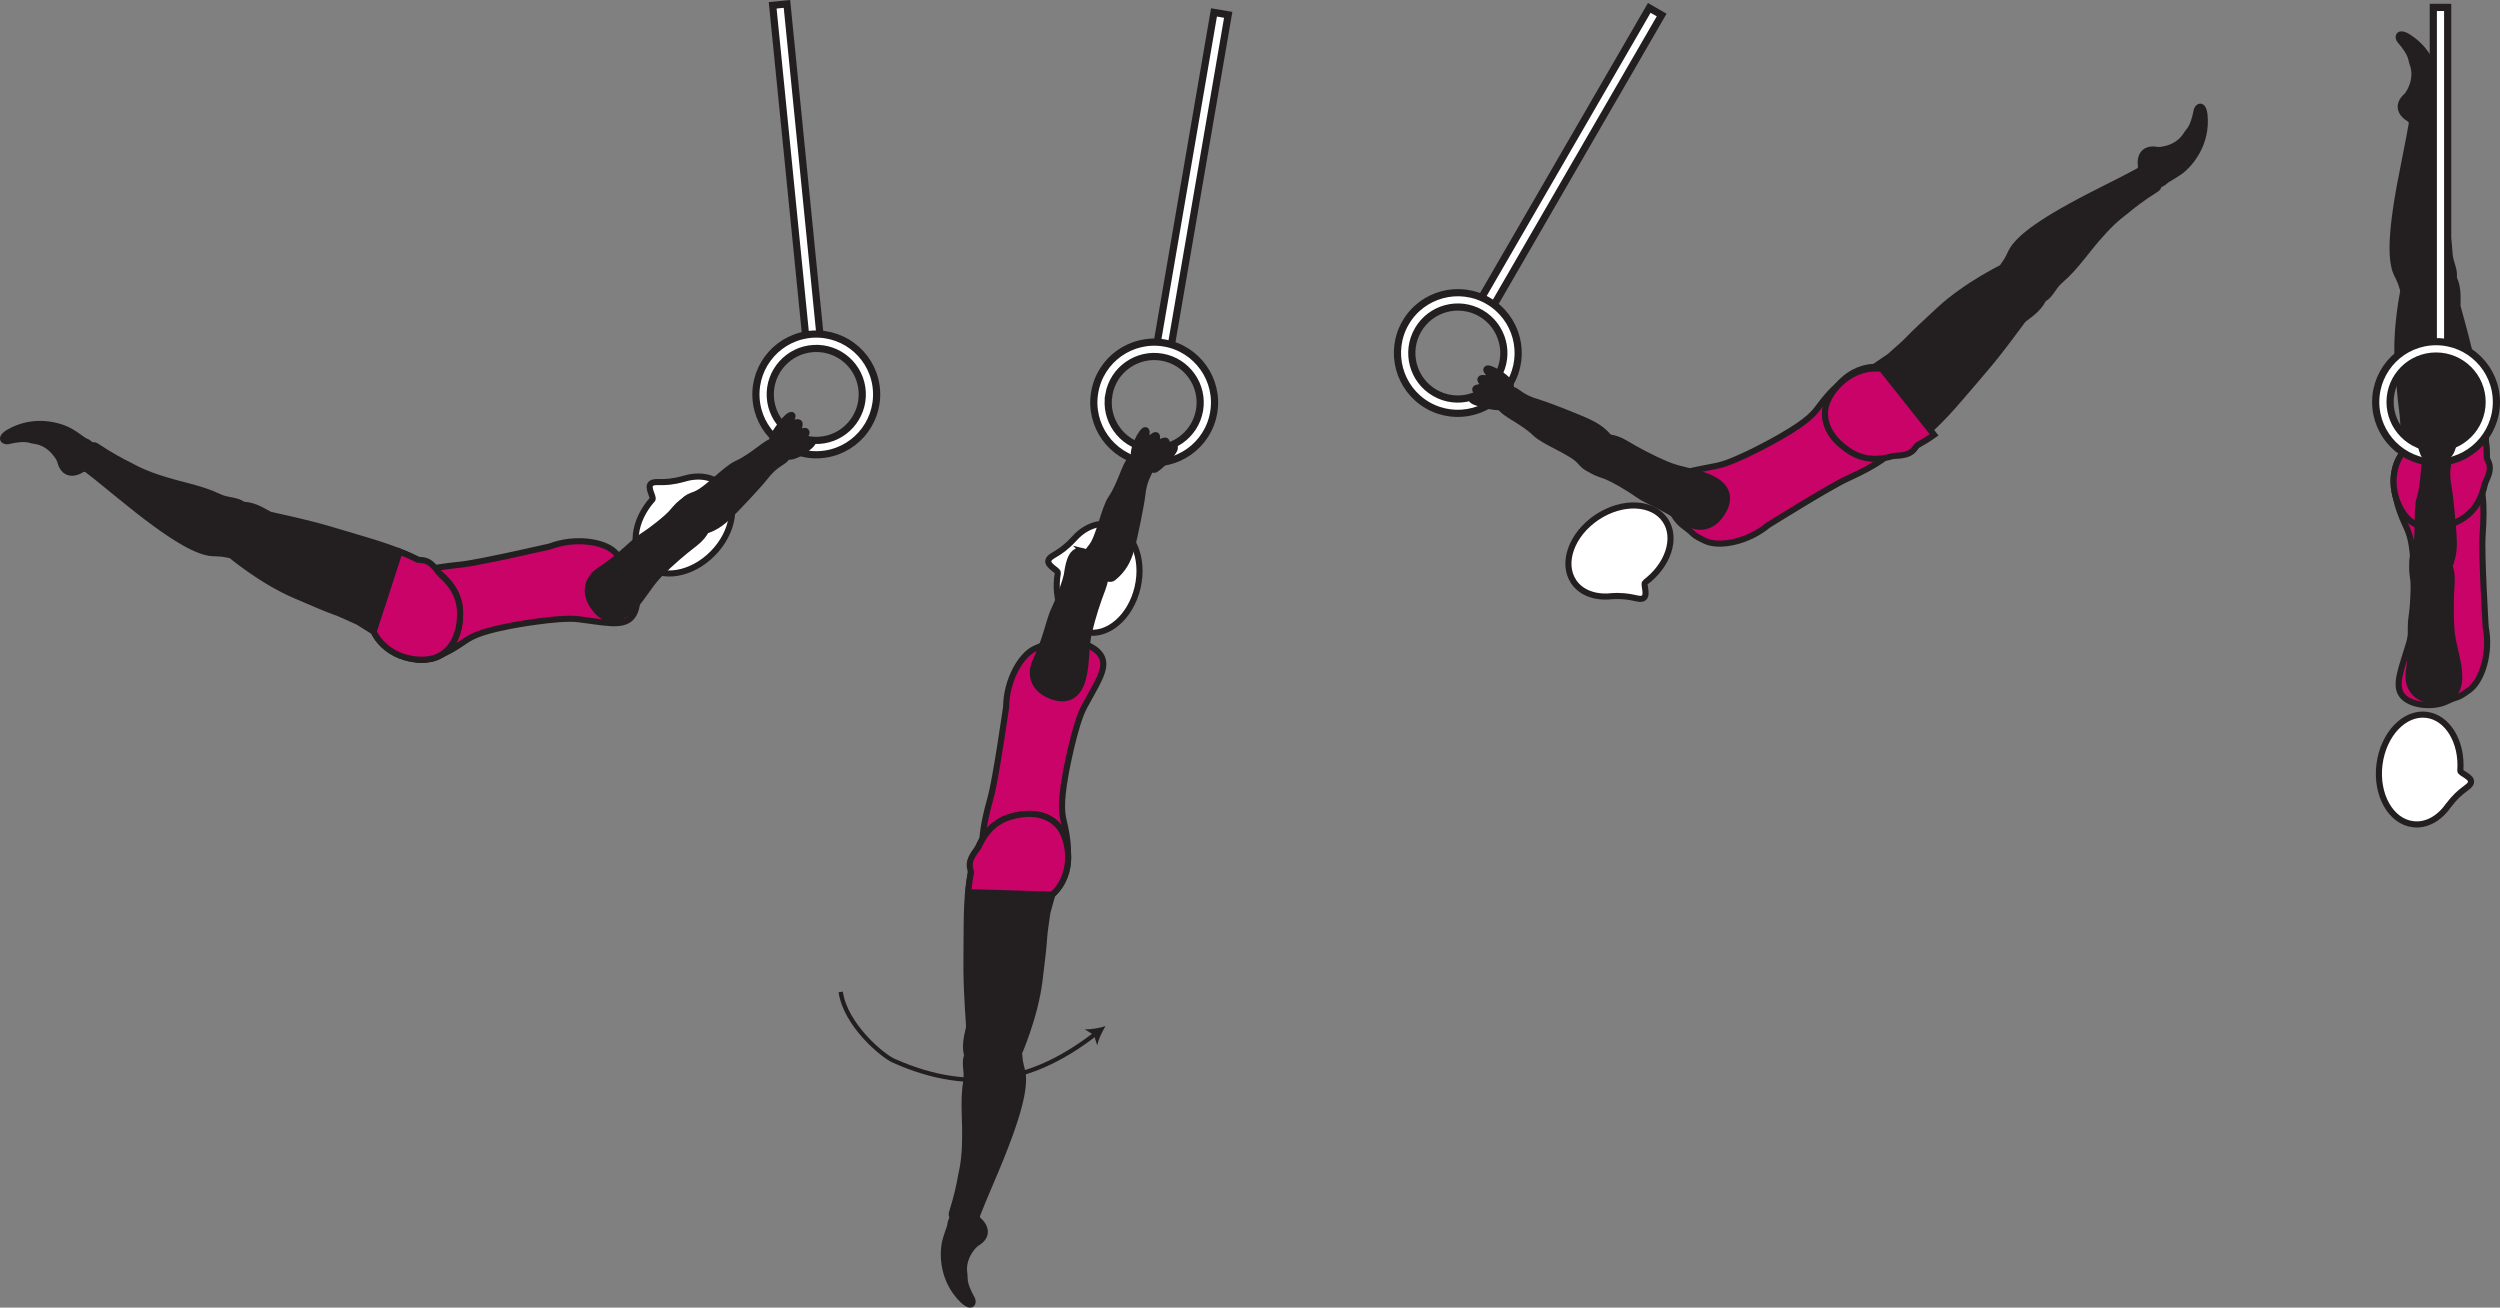 <?xml version="1.0" encoding="UTF-8" standalone="no"?>
<!-- Created with Inkscape (http://www.inkscape.org/) -->

<svg
   version="1.1"
   id="svg1"
   width="231.933"
   height="121.31"
   viewBox="0 0 231.933 121.31"
   sodipodi:docname="cell.svg"
   xmlns:inkscape="http://www.inkscape.org/namespaces/inkscape"
   xmlns:sodipodi="http://sodipodi.sourceforge.net/DTD/sodipodi-0.dtd"
   xmlns="http://www.w3.org/2000/svg"
   xmlns:svg="http://www.w3.org/2000/svg">
  <rect x="0" y="0" width="231.933" height="121.31" fill="#808080" stroke="none"/>
  <sodipodi:namedview
     id="namedview1"
     pagecolor="#ffffff"
     bordercolor="#000000"
     borderopacity="0.25"
     inkscape:showpageshadow="2"
     inkscape:pageopacity="0.0"
     inkscape:pagecheckerboard="0"
     inkscape:deskcolor="#d1d1d1">
    <inkscape:page
       x="0"
       y="0"
       inkscape:label="1"
       id="page1"
       width="231.933"
       height="121.31"
       margin="0"
       bleed="0" />
  </sodipodi:namedview>
  <defs
     id="defs1" />
  <path
     style="fill:#ffffff;fill-opacity:1;fill-rule:nonzero;stroke:#231f20;stroke-width:0.666;stroke-linecap:butt;stroke-linejoin:miter;stroke-miterlimit:4;stroke-dasharray:none;stroke-opacity:1"
     d="m 112.626,1.15 -5.369,31.213 1.312,0.229 5.376,-31.215 z"
     id="path3" />
  <path
     style="fill:#ffffff;fill-opacity:1;fill-rule:nonzero;stroke:none"
     d="m 102.871,36.618 c 0.396,-2.317 2.61,-3.88 4.927,-3.484 2.324,0.401 3.885,2.615 3.485,4.932 -0.401,2.317 -2.614,3.885 -4.933,3.484 -2.317,-0.4 -3.88,-2.615 -3.479,-4.932 m -1.312,-0.224 c -0.526,3.041 1.526,5.943 4.567,6.469 3.043,0.52 5.948,-1.527 6.469,-4.573 0.527,-3.041 -1.526,-5.943 -4.568,-6.469 -3.046,-0.52 -5.948,1.527 -6.468,4.573"
     id="path4" />
  <path
     style="fill:none;stroke:#231f20;stroke-width:0.666;stroke-linecap:butt;stroke-linejoin:miter;stroke-miterlimit:4;stroke-dasharray:none;stroke-opacity:1"
     d="m 102.871,36.618 c 0.396,-2.317 2.61,-3.88 4.927,-3.484 2.324,0.401 3.885,2.615 3.485,4.932 -0.401,2.317 -2.614,3.885 -4.933,3.484 -2.317,-0.4 -3.88,-2.615 -3.479,-4.932 z m -1.312,-0.224 c -0.526,3.041 1.526,5.943 4.567,6.469 3.043,0.52 5.948,-1.527 6.469,-4.573 0.527,-3.041 -1.526,-5.943 -4.568,-6.469 -3.046,-0.52 -5.948,1.527 -6.468,4.573 z"
     id="path5" />
  <path
     style="fill:#ffffff;fill-opacity:1;fill-rule:nonzero;stroke:#231f20;stroke-width:0.666;stroke-linecap:butt;stroke-linejoin:miter;stroke-miterlimit:4;stroke-dasharray:none;stroke-opacity:1"
     d="m 71.683,0.493 3.147,31.521 1.323,-0.136 -3.146,-31.515 z"
     id="path6" />
  <path
     style="fill:#ffffff;fill-opacity:1;fill-rule:nonzero;stroke:none"
     d="m 75.491,32.332 c 2.35,-0.135 4.37,1.667 4.5,4.021 0.131,2.349 -1.672,4.369 -4.021,4.5 -2.349,0.135 -4.369,-1.672 -4.505,-4.021 -0.13,-2.348 1.672,-4.369 4.026,-4.5 m -0.078,-1.333 c -3.083,0.177 -5.448,2.823 -5.276,5.907 0.172,3.083 2.822,5.453 5.906,5.276 3.083,-0.172 5.454,-2.823 5.276,-5.907 -0.172,-3.083 -2.817,-5.448 -5.906,-5.276"
     id="path7" />
  <path
     style="fill:none;stroke:#231f20;stroke-width:0.666;stroke-linecap:butt;stroke-linejoin:miter;stroke-miterlimit:4;stroke-dasharray:none;stroke-opacity:1"
     d="m 75.491,32.332 c 2.35,-0.135 4.37,1.667 4.5,4.021 0.131,2.349 -1.672,4.369 -4.021,4.5 -2.349,0.135 -4.369,-1.672 -4.505,-4.021 -0.13,-2.348 1.672,-4.369 4.026,-4.5 z m -0.078,-1.333 c -3.083,0.177 -5.448,2.823 -5.276,5.907 0.172,3.083 2.822,5.453 5.906,5.276 3.083,-0.172 5.454,-2.823 5.276,-5.907 -0.172,-3.083 -2.817,-5.448 -5.906,-5.276 z"
     id="path8" />
  <path
     style="fill:#ffffff;fill-opacity:1;fill-rule:nonzero;stroke:#231f20;stroke-width:0.666;stroke-linecap:butt;stroke-linejoin:miter;stroke-miterlimit:4;stroke-dasharray:none;stroke-opacity:1"
     d="m 154.158,1.394 -15.86,27.417 -1.156,-0.667 15.865,-27.412 z"
     id="path9" />
  <path
     style="fill:#ffffff;fill-opacity:1;fill-rule:nonzero;stroke:none"
     d="m 133.111,36.446 c -2.043,-1.177 -2.74,-3.796 -1.557,-5.833 1.177,-2.036 3.79,-2.735 5.833,-1.557 2.036,1.183 2.739,3.797 1.557,5.833 -1.182,2.037 -3.797,2.74 -5.833,1.557 m 4.943,-8.541 c -2.678,-1.547 -6.11,-0.631 -7.656,2.041 -1.548,2.672 -0.631,6.104 2.041,7.651 2.677,1.548 6.109,0.631 7.656,-2.041 1.547,-2.677 0.631,-6.104 -2.041,-7.651"
     id="path10" />
  <path
     style="fill:none;stroke:#231f20;stroke-width:0.666;stroke-linecap:butt;stroke-linejoin:miter;stroke-miterlimit:4;stroke-dasharray:none;stroke-opacity:1"
     d="m 133.111,36.446 c -2.043,-1.177 -2.74,-3.796 -1.557,-5.833 1.177,-2.036 3.79,-2.735 5.833,-1.557 2.036,1.183 2.739,3.797 1.557,5.833 -1.182,2.037 -3.797,2.74 -5.833,1.557 z m 4.943,-8.541 c -2.678,-1.547 -6.11,-0.631 -7.656,2.041 -1.548,2.672 -0.631,6.104 2.041,7.651 2.677,1.548 6.109,0.631 7.656,-2.041 1.547,-2.677 0.631,-6.104 -2.041,-7.651 z"
     id="path11" />
  <path
     style="fill:#231f20;fill-opacity:1;fill-rule:nonzero;stroke:none"
     d="m 90.601,115.473 c 1.188,-0.647 1.057,-1.631 0.286,-2.328 -0.224,-0.204 -0.209,-0.62 -0.448,-0.808 -0.562,-0.427 -2.281,-0.135 -2.401,1.36 -0.011,0.109 -0.317,0.864 -0.464,1.468 -0.276,1.182 -0.255,3.677 1.677,5.552 0.923,0.89 1.276,0.188 1.011,-0.286 -0.828,-1.496 -0.609,-1.792 -0.683,-2.261 -0.26,-1.604 1.022,-2.697 1.022,-2.697"
     id="path12" />
  <path
     style="fill:none;stroke:#231f20;stroke-width:0.333;stroke-linecap:butt;stroke-linejoin:miter;stroke-miterlimit:4;stroke-dasharray:none;stroke-opacity:1"
     d="m 90.601,115.473 c 1.188,-0.647 1.057,-1.631 0.286,-2.328 -0.224,-0.204 -0.209,-0.62 -0.448,-0.808 -0.562,-0.427 -2.281,-0.135 -2.401,1.36 -0.011,0.109 -0.317,0.864 -0.464,1.468 -0.276,1.182 -0.255,3.677 1.677,5.552 0.923,0.89 1.276,0.188 1.011,-0.286 -0.828,-1.496 -0.609,-1.792 -0.683,-2.261 -0.26,-1.604 1.022,-2.697 1.022,-2.697 z"
     id="path13" />
  <path
     style="fill:#231f20;fill-opacity:1;fill-rule:nonzero;stroke:none"
     d="m 91.841,96.765 c 2.26,0.052 2.697,0.364 2.738,1.322 0.032,0.635 0.271,1.214 0.308,1.604 0.12,1.292 -0.213,3.516 -2.802,9.568 -0.588,1.37 -1.402,3.302 -1.667,4.119 -0.427,1.287 -2.281,-0.285 -2.12,-0.796 0.521,-1.636 0.745,-2.803 0.849,-3.412 0.074,-0.421 0.303,-1.151 0.375,-2.817 0.104,-2.522 -0.208,-4.052 0.131,-6.136 0.15,-0.974 -0.35,-1.802 0.292,-2.676 0.634,-0.876 1.896,-0.776 1.896,-0.776"
     id="path14" />
  <path
     style="fill:none;stroke:#231f20;stroke-width:0.566;stroke-linecap:butt;stroke-linejoin:miter;stroke-miterlimit:4;stroke-dasharray:none;stroke-opacity:1"
     d="m 91.841,96.765 c 2.26,0.052 2.697,0.364 2.738,1.322 0.032,0.635 0.271,1.214 0.308,1.604 0.12,1.292 -0.213,3.516 -2.802,9.568 -0.588,1.37 -1.402,3.302 -1.667,4.119 -0.427,1.287 -2.281,-0.285 -2.12,-0.796 0.521,-1.636 0.745,-2.803 0.849,-3.412 0.074,-0.421 0.303,-1.151 0.375,-2.817 0.104,-2.522 -0.208,-4.052 0.131,-6.136 0.15,-0.974 -0.35,-1.802 0.292,-2.676 0.634,-0.876 1.896,-0.776 1.896,-0.776 z"
     id="path15" />
  <path
     style="fill:#ca0369;fill-opacity:1;fill-rule:nonzero;stroke:none"
     d="m 98.871,71.738 c -0.552,3.083 -0.328,3.807 -0.125,4.703 1.303,5.636 -1.489,6.166 -4.187,5.152 -3.177,-1.183 -4.338,-1.548 -2.652,-7.61 0.475,-1.688 1.434,-8.39 1.434,-8.39 0.02,-2.448 1.342,-4.824 2.676,-5.423 1.401,-0.62 0.89,-0.271 2.292,-0.615 1.338,-0.328 3.432,0.308 3.926,1.443 0.475,1.084 -0.5,2.437 -1.645,4.573 -0.907,1.688 -1.719,6.167 -1.719,6.167"
     id="path16" />
  <path
     style="fill:none;stroke:#231f20;stroke-width:0.566;stroke-linecap:butt;stroke-linejoin:miter;stroke-miterlimit:4;stroke-dasharray:none;stroke-opacity:1"
     d="m 98.871,71.738 c -0.552,3.083 -0.328,3.807 -0.125,4.703 1.303,5.636 -1.489,6.166 -4.187,5.152 -3.177,-1.183 -4.338,-1.548 -2.652,-7.61 0.475,-1.688 1.434,-8.39 1.434,-8.39 0.02,-2.448 1.342,-4.824 2.676,-5.423 1.401,-0.62 0.89,-0.271 2.292,-0.615 1.338,-0.328 3.432,0.308 3.926,1.443 0.475,1.084 -0.5,2.437 -1.645,4.573 -0.907,1.688 -1.719,6.167 -1.719,6.167 z"
     id="path17" />
  <path
     style="fill:#ffffff;fill-opacity:1;fill-rule:nonzero;stroke:none"
     d="m 98.142,53.145 c 0.032,-0.24 -1.036,-0.672 -0.875,-1.167 0.162,-0.505 0.948,-0.464 2.307,-1.917 l 0.011,-0.016 c 0.958,-1.093 2.229,-1.656 3.448,-1.375 2.026,0.469 3.145,3.084 2.505,5.833 -0.64,2.751 -2.797,4.599 -4.817,4.131 -1.938,-0.453 -3.047,-2.865 -2.579,-5.489"
     id="path18" />
  <path
     style="fill:none;stroke:#231f20;stroke-width:0.566;stroke-linecap:butt;stroke-linejoin:miter;stroke-miterlimit:4;stroke-dasharray:none;stroke-opacity:1"
     d="m 98.142,53.145 c 0.032,-0.24 -1.036,-0.672 -0.875,-1.167 0.162,-0.505 0.948,-0.464 2.307,-1.917 l 0.011,-0.016 c 0.958,-1.093 2.229,-1.656 3.448,-1.375 2.026,0.469 3.145,3.084 2.505,5.833 -0.64,2.751 -2.797,4.599 -4.817,4.131 -1.938,-0.453 -3.047,-2.865 -2.579,-5.489 z"
     id="path19" />
  <path
     style="fill:#231f20;fill-opacity:1;fill-rule:nonzero;stroke:none"
     d="m 92.35,99.181 c -4.005,0.25 -2.411,-3.506 -2.443,-3.979 -0.338,-5 -0.233,-5.371 -0.224,-9.193 0.016,-5.526 0.871,-9.307 4.09,-10.24 2.181,-0.635 3.713,-0.052 4.52,0.99 0.896,1.156 1.464,4.282 -0.662,6.234 l -0.462,1.652 c -0.167,1.15 -0.256,1.718 -0.298,2.296 -0.062,1 -0.197,2.068 -0.432,4.005 -0.417,3.448 -1.994,6.953 -1.994,6.953 -0.178,1.235 -2.095,1.282 -2.095,1.282"
     id="path20" />
  <path
     style="fill:none;stroke:#231f20;stroke-width:0.566;stroke-linecap:butt;stroke-linejoin:miter;stroke-miterlimit:4;stroke-dasharray:none;stroke-opacity:1"
     d="m 92.35,99.181 c -4.005,0.25 -2.411,-3.506 -2.443,-3.979 -0.338,-5 -0.233,-5.371 -0.224,-9.193 0.016,-5.526 0.871,-9.307 4.09,-10.24 2.181,-0.635 3.713,-0.052 4.52,0.99 0.896,1.156 1.464,4.282 -0.662,6.234 l -0.462,1.652 c -0.167,1.15 -0.256,1.718 -0.298,2.296 -0.062,1 -0.197,2.068 -0.432,4.005 -0.417,3.448 -1.994,6.953 -1.994,6.953 -0.178,1.235 -2.095,1.282 -2.095,1.282 z"
     id="path21" />
  <path
     style="fill:#ca0369;fill-opacity:1;fill-rule:nonzero;stroke:none"
     d="m 98.293,76.759 c -0.802,-1.042 -2.339,-1.625 -4.52,-0.99 -1.418,0.406 -2.36,1.385 -2.99,2.802 -0.625,0.839 -0.98,1.359 -0.75,2.136 0.021,0.067 0.036,0.146 0.046,0.228 -0.109,0.574 -0.197,1.178 -0.26,1.83 l 7.812,0.233 c 2.126,-1.957 1.558,-5.083 0.662,-6.239"
     id="path22" />
  <path
     style="fill:none;stroke:#231f20;stroke-width:0.566;stroke-linecap:butt;stroke-linejoin:miter;stroke-miterlimit:4;stroke-dasharray:none;stroke-opacity:1"
     d="m 98.293,76.759 c -0.802,-1.042 -2.339,-1.625 -4.52,-0.99 -1.418,0.406 -2.36,1.385 -2.99,2.802 -0.625,0.839 -0.98,1.359 -0.75,2.136 0.021,0.067 0.036,0.146 0.046,0.228 -0.109,0.574 -0.197,1.178 -0.26,1.83 l 7.812,0.233 c 2.126,-1.957 1.558,-5.083 0.662,-6.239 z"
     id="path23" />
  <path
     style="fill:#231f20;fill-opacity:1;fill-rule:nonzero;stroke:none"
     d="m 104.902,42.629 c -0.515,0.391 -0.916,2.292 -1.828,3.62 -0.615,0.891 -1.115,3.593 -1.791,4.437 -0.62,0.776 -0.833,1.188 -0.073,2.052 0.453,0.511 1.656,1.203 2.052,0.88 0.927,-0.744 1.375,-1.577 1.672,-2.609 0.339,-1.161 0.973,-4.412 1.031,-5.025 0.146,-1.511 0.661,-2.048 0.734,-2.443 0.151,-0.745 -0.104,-0.991 -0.562,-1.188 -0.88,-0.375 -1.235,0.276 -1.235,0.276"
     id="path24" />
  <path
     style="fill:none;stroke:#231f20;stroke-width:0.566;stroke-linecap:butt;stroke-linejoin:miter;stroke-miterlimit:4;stroke-dasharray:none;stroke-opacity:1"
     d="m 104.902,42.629 c -0.515,0.391 -0.916,2.292 -1.828,3.62 -0.615,0.891 -1.115,3.593 -1.791,4.437 -0.62,0.776 -0.833,1.188 -0.073,2.052 0.453,0.511 1.656,1.203 2.052,0.88 0.927,-0.744 1.375,-1.577 1.672,-2.609 0.339,-1.161 0.973,-4.412 1.031,-5.025 0.146,-1.511 0.661,-2.048 0.734,-2.443 0.151,-0.745 -0.104,-0.991 -0.562,-1.188 -0.88,-0.375 -1.235,0.276 -1.235,0.276 z"
     id="path25" />
  <path
     style="fill:#231f20;fill-opacity:1;fill-rule:nonzero;stroke:none"
     d="m 100.45,51.134 c -1.256,-0.308 -1.371,1.724 -1.485,2.249 -0.115,0.537 -0.61,2.011 -1.14,3.109 -0.532,1.104 -0.73,2.709 -1.735,4.803 -0.536,1.104 -0.355,2.511 1.281,3.213 1.61,0.693 2.61,0.047 3.047,-1.38 0.443,-1.432 0.256,-2.964 0.599,-4.437 0.344,-1.475 0.828,-2.937 1.266,-4.068 0.495,-1.292 0.26,-2.115 -0.078,-2.448 -0.86,-0.833 -1.755,-1.041 -1.755,-1.041"
     id="path26" />
  <path
     style="fill:none;stroke:#231f20;stroke-width:0.566;stroke-linecap:butt;stroke-linejoin:miter;stroke-miterlimit:4;stroke-dasharray:none;stroke-opacity:1"
     d="m 100.45,51.134 c -1.256,-0.308 -1.371,1.724 -1.485,2.249 -0.115,0.537 -0.61,2.011 -1.14,3.109 -0.532,1.104 -0.73,2.709 -1.735,4.803 -0.536,1.104 -0.355,2.511 1.281,3.213 1.61,0.693 2.61,0.047 3.047,-1.38 0.443,-1.432 0.256,-2.964 0.599,-4.437 0.344,-1.475 0.828,-2.937 1.266,-4.068 0.495,-1.292 0.26,-2.115 -0.078,-2.448 -0.86,-0.833 -1.755,-1.041 -1.755,-1.041 z"
     id="path27" />
  <path
     style="fill:#231f20;fill-opacity:1;fill-rule:nonzero;stroke:none"
     d="m 105.278,42.484 c -0.407,-0.568 0.667,-2.625 0.979,-2.579 0.312,0.052 -0.115,0.688 0.24,0.76 0.348,0.068 0.562,-0.385 0.765,-0.287 0.224,0.115 -0.115,0.62 0.183,0.704 0.12,0.031 0.604,-0.313 0.744,-0.177 0.114,0.115 0.016,0.631 0.109,0.729 0.141,0.156 0.527,-0.323 0.661,-0.203 0.35,0.312 -1.624,2.176 -1.864,2.156 -0.354,-0.027 -1.161,-0.188 -1.817,-1.104"
     id="path28" />
  <path
     style="fill:none;stroke:#231f20;stroke-width:0.566;stroke-linecap:round;stroke-linejoin:round;stroke-miterlimit:4;stroke-dasharray:none;stroke-opacity:1"
     d="m 105.278,42.484 c -0.407,-0.568 0.667,-2.625 0.979,-2.579 0.312,0.052 -0.115,0.688 0.24,0.76 0.348,0.068 0.562,-0.385 0.765,-0.287 0.224,0.115 -0.115,0.62 0.183,0.704 0.12,0.031 0.604,-0.313 0.744,-0.177 0.114,0.115 0.016,0.631 0.109,0.729 0.141,0.156 0.527,-0.323 0.661,-0.203 0.35,0.312 -1.624,2.176 -1.864,2.156 -0.354,-0.027 -1.161,-0.188 -1.817,-1.104 z"
     id="path29" />
  <path
     style="fill:#231f20;fill-opacity:1;fill-rule:nonzero;stroke:none"
     d="m 5.46,42.749 c 0.287,1.323 1.272,1.468 2.152,0.927 0.265,-0.161 0.656,-0.031 0.905,-0.208 0.562,-0.417 0.771,-2.151 -0.635,-2.683 -0.098,-0.036 -0.74,-0.552 -1.281,-0.855 -1.052,-0.599 -3.453,-1.28 -5.803,0.053 -1.109,0.629 -0.531,1.167 0,1.052 1.667,-0.381 1.885,-0.084 2.36,-0.027 1.609,0.199 2.302,1.74 2.302,1.74"
     id="path30" />
  <path
     style="fill:none;stroke:#231f20;stroke-width:0.333;stroke-linecap:butt;stroke-linejoin:miter;stroke-miterlimit:4;stroke-dasharray:none;stroke-opacity:1"
     d="m 5.46,42.749 c 0.287,1.323 1.272,1.468 2.152,0.927 0.265,-0.161 0.656,-0.031 0.905,-0.208 0.562,-0.417 0.771,-2.151 -0.635,-2.683 -0.098,-0.036 -0.74,-0.552 -1.281,-0.855 -1.052,-0.599 -3.453,-1.28 -5.803,0.053 -1.109,0.629 -0.531,1.167 0,1.052 1.667,-0.381 1.885,-0.084 2.36,-0.027 1.609,0.199 2.302,1.74 2.302,1.74 z"
     id="path31" />
  <path
     style="fill:#231f20;fill-opacity:1;fill-rule:nonzero;stroke:none"
     d="m 23.074,49.181 c -0.686,2.161 -1.109,2.489 -2.041,2.26 -0.62,-0.151 -1.244,-0.083 -1.631,-0.156 -1.271,-0.244 -3.307,-1.187 -8.395,-5.369 -1.152,-0.953 -2.781,-2.276 -3.485,-2.761 -1.12,-0.771 0.918,-2.104 1.355,-1.807 1.427,0.953 2.484,1.5 3.042,1.771 0.385,0.193 1.021,0.609 2.593,1.151 2.395,0.808 3.947,0.943 5.859,1.849 0.891,0.417 1.823,0.167 2.484,1.027 0.667,0.853 0.219,2.036 0.219,2.036"
     id="path32" />
  <path
     style="fill:none;stroke:#231f20;stroke-width:0.566;stroke-linecap:butt;stroke-linejoin:miter;stroke-miterlimit:4;stroke-dasharray:none;stroke-opacity:1"
     d="m 23.074,49.181 c -0.686,2.161 -1.109,2.489 -2.041,2.26 -0.62,-0.151 -1.244,-0.083 -1.631,-0.156 -1.271,-0.244 -3.307,-1.187 -8.395,-5.369 -1.152,-0.953 -2.781,-2.276 -3.485,-2.761 -1.12,-0.771 0.918,-2.104 1.355,-1.807 1.427,0.953 2.484,1.5 3.042,1.771 0.385,0.193 1.021,0.609 2.593,1.151 2.395,0.808 3.947,0.943 5.859,1.849 0.891,0.417 1.823,0.167 2.484,1.027 0.667,0.853 0.219,2.036 0.219,2.036 z"
     id="path33" />
  <path
     style="fill:#ca0369;fill-opacity:1;fill-rule:nonzero;stroke:none"
     d="m 47.298,58.071 c -3.072,0.599 -3.667,1.068 -4.427,1.583 -4.786,3.251 -6.292,0.839 -6.317,-2.047 -0.043,-3.391 -0.125,-4.599 6.14,-5.219 1.746,-0.172 8.339,-1.697 8.339,-1.697 2.286,-0.865 4.984,-0.484 6.016,0.536 1.093,1.084 0.577,0.735 1.406,1.923 0.786,1.124 0.952,3.307 0.078,4.176 -0.844,0.833 -2.459,0.417 -4.87,0.12 -1.89,-0.235 -6.365,0.625 -6.365,0.625"
     id="path34" />
  <path
     style="fill:none;stroke:#231f20;stroke-width:0.566;stroke-linecap:butt;stroke-linejoin:miter;stroke-miterlimit:4;stroke-dasharray:none;stroke-opacity:1"
     d="m 47.298,58.071 c -3.072,0.599 -3.667,1.068 -4.427,1.583 -4.786,3.251 -6.292,0.839 -6.317,-2.047 -0.043,-3.391 -0.125,-4.599 6.14,-5.219 1.746,-0.172 8.339,-1.697 8.339,-1.697 2.286,-0.865 4.984,-0.484 6.016,0.536 1.093,1.084 0.577,0.735 1.406,1.923 0.786,1.124 0.952,3.307 0.078,4.176 -0.844,0.833 -2.459,0.417 -4.87,0.12 -1.89,-0.235 -6.365,0.625 -6.365,0.625 z"
     id="path35" />
  <path
     style="fill:#ffffff;fill-opacity:1;fill-rule:nonzero;stroke:none"
     d="m 60.533,46.326 c 0.145,-0.192 -0.531,-1.119 -0.135,-1.457 0.395,-0.344 1.047,0.104 2.963,-0.428 l 0.021,-0.005 c 1.385,-0.432 2.765,-0.249 3.656,0.636 1.479,1.453 1.068,4.271 -0.916,6.276 -1.98,2.011 -4.787,2.459 -6.267,1 -1.416,-1.396 -1.098,-4.036 0.678,-6.021"
     id="path36" />
  <path
     style="fill:none;stroke:#231f20;stroke-width:0.566;stroke-linecap:butt;stroke-linejoin:miter;stroke-miterlimit:4;stroke-dasharray:none;stroke-opacity:1"
     d="m 60.533,46.326 c 0.145,-0.192 -0.531,-1.119 -0.135,-1.457 0.395,-0.344 1.047,0.104 2.963,-0.428 l 0.021,-0.005 c 1.385,-0.432 2.765,-0.249 3.656,0.636 1.479,1.453 1.068,4.271 -0.916,6.276 -1.98,2.011 -4.787,2.459 -6.267,1 -1.416,-1.396 -1.098,-4.036 0.678,-6.021 z"
     id="path37" />
  <path
     style="fill:#231f20;fill-opacity:1;fill-rule:nonzero;stroke:none"
     d="m 20.606,48.993 c 0.885,-3.911 4.041,-1.328 4.506,-1.224 4.9,1.079 5.223,1.281 8.885,2.36 5.301,1.563 8.692,3.448 8.686,6.797 -0.009,2.271 -0.994,3.577 -2.218,4.061 -1.354,0.537 -4.52,0.204 -5.801,-2.385 l -1.454,-0.911 c -1.057,-0.475 -1.579,-0.724 -2.12,-0.923 -0.943,-0.337 -1.926,-0.771 -3.724,-1.541 -3.192,-1.369 -6.12,-3.864 -6.12,-3.864 -1.129,-0.516 -0.64,-2.371 -0.64,-2.371"
     id="path38" />
  <path
     style="fill:none;stroke:#231f20;stroke-width:0.566;stroke-linecap:butt;stroke-linejoin:miter;stroke-miterlimit:4;stroke-dasharray:none;stroke-opacity:1"
     d="m 20.606,48.993 c 0.885,-3.911 4.041,-1.328 4.506,-1.224 4.9,1.079 5.223,1.281 8.885,2.36 5.301,1.563 8.692,3.448 8.686,6.797 -0.009,2.271 -0.994,3.577 -2.218,4.061 -1.354,0.537 -4.52,0.204 -5.801,-2.385 l -1.454,-0.911 c -1.057,-0.475 -1.579,-0.724 -2.12,-0.923 -0.943,-0.337 -1.926,-0.771 -3.724,-1.541 -3.192,-1.369 -6.12,-3.864 -6.12,-3.864 -1.129,-0.516 -0.64,-2.371 -0.64,-2.371 z"
     id="path39" />
  <path
     style="fill:#ca0369;fill-opacity:1;fill-rule:nonzero;stroke:none"
     d="m 40.83,53.263 c -0.631,-0.828 -1.032,-1.312 -1.839,-1.307 -0.073,0 -0.15,-0.011 -0.229,-0.027 -0.521,-0.26 -1.073,-0.52 -1.683,-0.76 l -2.415,7.432 c 1.281,2.589 4.442,2.923 5.801,2.385 1.224,-0.484 2.213,-1.791 2.218,-4.061 0.006,-1.475 -0.672,-2.657 -1.853,-3.663"
     id="path40" />
  <path
     style="fill:none;stroke:#231f20;stroke-width:0.566;stroke-linecap:butt;stroke-linejoin:miter;stroke-miterlimit:4;stroke-dasharray:none;stroke-opacity:1"
     d="m 40.83,53.263 c -0.631,-0.828 -1.032,-1.312 -1.839,-1.307 -0.073,0 -0.15,-0.011 -0.229,-0.027 -0.521,-0.26 -1.073,-0.52 -1.683,-0.76 l -2.415,7.432 c 1.281,2.589 4.442,2.923 5.801,2.385 1.224,-0.484 2.213,-1.791 2.218,-4.061 0.006,-1.475 -0.672,-2.657 -1.853,-3.663 z"
     id="path41" />
  <path
     style="fill:#231f20;fill-opacity:1;fill-rule:nonzero;stroke:none"
     d="m 71.793,40.9 c -0.64,0.063 -1.979,1.475 -3.452,2.125 -0.991,0.437 -2.83,2.479 -3.85,2.844 -0.932,0.339 -1.333,0.577 -1.136,1.713 0.12,0.672 0.782,1.891 1.287,1.828 1.188,-0.151 2,-0.631 2.792,-1.355 0.896,-0.817 3.14,-3.255 3.505,-3.744 0.922,-1.213 1.635,-1.396 1.911,-1.699 0.516,-0.557 0.428,-0.891 0.136,-1.307 -0.552,-0.781 -1.193,-0.407 -1.193,-0.407"
     id="path42" />
  <path
     style="fill:none;stroke:#231f20;stroke-width:0.566;stroke-linecap:butt;stroke-linejoin:miter;stroke-miterlimit:4;stroke-dasharray:none;stroke-opacity:1"
     d="m 71.793,40.9 c -0.64,0.063 -1.979,1.475 -3.452,2.125 -0.991,0.437 -2.83,2.479 -3.85,2.844 -0.932,0.339 -1.333,0.577 -1.136,1.713 0.12,0.672 0.782,1.891 1.287,1.828 1.188,-0.151 2,-0.631 2.792,-1.355 0.896,-0.817 3.14,-3.255 3.505,-3.744 0.922,-1.213 1.635,-1.396 1.911,-1.699 0.516,-0.557 0.428,-0.891 0.136,-1.307 -0.552,-0.781 -1.193,-0.407 -1.193,-0.407 z"
     id="path43" />
  <path
     style="fill:#231f20;fill-opacity:1;fill-rule:nonzero;stroke:none"
     d="m 64.689,46.514 c -0.911,-0.921 -2.078,0.749 -2.454,1.14 -0.369,0.396 -1.561,1.396 -2.593,2.053 -1.031,0.661 -2.036,1.927 -3.989,3.181 -1.032,0.667 -1.615,1.959 -0.588,3.412 1.009,1.432 2.197,1.407 3.322,0.416 1.124,-0.989 1.76,-2.391 2.828,-3.463 1.063,-1.079 2.244,-2.073 3.208,-2.808 1.099,-0.844 1.328,-1.667 1.208,-2.129 -0.29,-1.157 -0.942,-1.803 -0.942,-1.803"
     id="path44" />
  <path
     style="fill:none;stroke:#231f20;stroke-width:0.566;stroke-linecap:butt;stroke-linejoin:miter;stroke-miterlimit:4;stroke-dasharray:none;stroke-opacity:1"
     d="m 64.689,46.514 c -0.911,-0.921 -2.078,0.749 -2.454,1.14 -0.369,0.396 -1.561,1.396 -2.593,2.053 -1.031,0.661 -2.036,1.927 -3.989,3.181 -1.032,0.667 -1.615,1.959 -0.588,3.412 1.009,1.432 2.197,1.407 3.322,0.416 1.124,-0.989 1.76,-2.391 2.828,-3.463 1.063,-1.079 2.244,-2.073 3.208,-2.808 1.099,-0.844 1.328,-1.667 1.208,-2.129 -0.29,-1.157 -0.942,-1.803 -0.942,-1.803 z"
     id="path45" />
  <path
     style="fill:#231f20;fill-opacity:1;fill-rule:nonzero;stroke:none"
     d="m 73.027,42.321 c 0.631,0.313 2.49,-1.061 2.396,-1.369 -0.093,-0.301 -0.661,0.219 -0.781,-0.115 -0.125,-0.333 0.292,-0.615 0.156,-0.801 -0.145,-0.204 -0.593,0.208 -0.719,-0.068 -0.052,-0.115 0.214,-0.647 0.058,-0.765 -0.135,-0.095 -0.626,0.083 -0.735,0.005 -0.176,-0.12 0.235,-0.573 0.095,-0.688 -0.36,-0.292 -1.896,1.948 -1.839,2.177 0.083,0.348 0.364,1.12 1.369,1.624"
     id="path46" />
  <path
     style="fill:none;stroke:#231f20;stroke-width:0.566;stroke-linecap:round;stroke-linejoin:round;stroke-miterlimit:4;stroke-dasharray:none;stroke-opacity:1"
     d="m 73.027,42.321 c 0.631,0.313 2.49,-1.061 2.396,-1.369 -0.093,-0.301 -0.661,0.219 -0.781,-0.115 -0.125,-0.333 0.292,-0.615 0.156,-0.801 -0.145,-0.204 -0.593,0.208 -0.719,-0.068 -0.052,-0.115 0.214,-0.647 0.058,-0.765 -0.135,-0.095 -0.626,0.083 -0.735,0.005 -0.176,-0.12 0.235,-0.573 0.095,-0.688 -0.36,-0.292 -1.896,1.948 -1.839,2.177 0.083,0.348 0.364,1.12 1.369,1.624 z"
     id="path47" />
  <path
     style="fill:none;stroke:#231f20;stroke-width:0.4;stroke-linecap:butt;stroke-linejoin:miter;stroke-miterlimit:4;stroke-dasharray:none;stroke-opacity:1"
     d="m 77.997,92.025 c 0.426,3.016 3.801,5.88 4.91,6.38 7.418,3.312 13.276,1.724 18.704,-2.475"
     id="path48" />
  <path
     style="fill:#231f20;fill-opacity:1;fill-rule:nonzero;stroke:none"
     d="m 102.565,95.197 c -0.324,0.51 -0.658,1.229 -0.772,1.796 l -0.307,-0.963 -0.855,-0.543 c 0.579,0.032 1.355,-0.109 1.934,-0.29"
     id="path49" />
  <path
     style="fill:#231f20;fill-opacity:1;fill-rule:nonzero;stroke:none"
     d="m 200.226,13.806 c -1.324,-0.276 -1.86,0.557 -1.719,1.583 0.036,0.308 -0.245,0.615 -0.177,0.907 0.145,0.692 1.645,1.583 2.702,0.521 0.074,-0.073 0.803,-0.459 1.303,-0.824 0.968,-0.719 2.567,-2.635 2.301,-5.317 -0.125,-1.276 -0.848,-0.964 -0.958,-0.437 -0.328,1.677 -0.687,1.765 -0.932,2.172 -0.839,1.391 -2.52,1.396 -2.52,1.396"
     id="path50" />
  <path
     style="fill:none;stroke:#231f20;stroke-width:0.333;stroke-linecap:butt;stroke-linejoin:miter;stroke-miterlimit:4;stroke-dasharray:none;stroke-opacity:1"
     d="m 200.226,13.806 c -1.324,-0.276 -1.86,0.557 -1.719,1.583 0.036,0.308 -0.245,0.615 -0.177,0.907 0.145,0.692 1.645,1.583 2.702,0.521 0.074,-0.073 0.803,-0.459 1.303,-0.824 0.968,-0.719 2.567,-2.635 2.301,-5.317 -0.125,-1.276 -0.848,-0.964 -0.958,-0.437 -0.328,1.677 -0.687,1.765 -0.932,2.172 -0.839,1.391 -2.52,1.396 -2.52,1.396 z"
     id="path51" />
  <path
     style="fill:#231f20;fill-opacity:1;fill-rule:nonzero;stroke:none"
     d="m 187.199,27.274 c -1.692,-1.505 -1.817,-2.025 -1.235,-2.781 0.391,-0.505 0.579,-1.109 0.803,-1.427 0.744,-1.063 2.432,-2.541 8.312,-5.479 1.339,-0.672 3.199,-1.615 3.932,-2.063 1.157,-0.713 1.553,1.687 1.1,1.973 -1.448,0.907 -2.371,1.652 -2.849,2.052 -0.328,0.276 -0.975,0.683 -2.099,1.907 -1.713,1.855 -2.459,3.219 -4.063,4.599 -0.745,0.641 -0.896,1.595 -1.948,1.849 -1.057,0.26 -1.953,-0.631 -1.953,-0.631"
     id="path52" />
  <path
     style="fill:none;stroke:#231f20;stroke-width:0.566;stroke-linecap:butt;stroke-linejoin:miter;stroke-miterlimit:4;stroke-dasharray:none;stroke-opacity:1"
     d="m 187.199,27.274 c -1.692,-1.505 -1.817,-2.025 -1.235,-2.781 0.391,-0.505 0.579,-1.109 0.803,-1.427 0.744,-1.063 2.432,-2.541 8.312,-5.479 1.339,-0.672 3.199,-1.615 3.932,-2.063 1.157,-0.713 1.553,1.687 1.1,1.973 -1.448,0.907 -2.371,1.652 -2.849,2.052 -0.328,0.276 -0.975,0.683 -2.099,1.907 -1.713,1.855 -2.459,3.219 -4.063,4.599 -0.745,0.641 -0.896,1.595 -1.948,1.849 -1.057,0.26 -1.953,-0.631 -1.953,-0.631 z"
     id="path53" />
  <path
     style="fill:#ca0369;fill-opacity:1;fill-rule:nonzero;stroke:none"
     d="m 165.168,40.53 c 2.714,-1.568 3.124,-2.199 3.676,-2.937 3.47,-4.625 5.678,-2.833 6.642,-0.12 1.14,3.192 1.614,4.312 -4.115,6.937 -1.593,0.724 -7.339,4.312 -7.339,4.312 -1.88,1.563 -4.552,2.084 -5.858,1.448 -1.382,-0.667 -0.787,-0.505 -1.954,-1.353 -1.109,-0.813 -1.98,-2.819 -1.428,-3.928 0.522,-1.068 2.183,-1.192 4.558,-1.692 1.87,-0.401 5.818,-2.667 5.818,-2.667"
     id="path54" />
  <path
     style="fill:none;stroke:#231f20;stroke-width:0.566;stroke-linecap:butt;stroke-linejoin:miter;stroke-miterlimit:4;stroke-dasharray:none;stroke-opacity:1"
     d="m 165.168,40.53 c 2.714,-1.568 3.124,-2.199 3.676,-2.937 3.47,-4.625 5.678,-2.833 6.642,-0.12 1.14,3.192 1.614,4.312 -4.115,6.937 -1.593,0.724 -7.339,4.312 -7.339,4.312 -1.88,1.563 -4.552,2.084 -5.858,1.448 -1.382,-0.667 -0.787,-0.505 -1.954,-1.353 -1.109,-0.813 -1.98,-2.819 -1.428,-3.928 0.522,-1.068 2.183,-1.192 4.558,-1.692 1.87,-0.401 5.818,-2.667 5.818,-2.667 z"
     id="path55" />
  <path
     style="fill:#ffffff;fill-opacity:1;fill-rule:nonzero;stroke:none"
     d="m 152.62,54.041 c -0.186,0.156 0.298,1.197 -0.161,1.452 -0.457,0.256 -1.004,-0.312 -2.989,-0.181 l -0.02,0.005 c -1.448,0.145 -2.762,-0.313 -3.459,-1.355 -1.151,-1.729 -0.183,-4.401 2.161,-5.969 2.35,-1.572 5.188,-1.443 6.344,0.281 1.104,1.652 0.26,4.177 -1.876,5.767"
     id="path56" />
  <path
     style="fill:none;stroke:#231f20;stroke-width:0.566;stroke-linecap:butt;stroke-linejoin:miter;stroke-miterlimit:4;stroke-dasharray:none;stroke-opacity:1"
     d="m 152.62,54.041 c -0.186,0.156 0.298,1.197 -0.161,1.452 -0.457,0.256 -1.004,-0.312 -2.989,-0.181 l -0.02,0.005 c -1.448,0.145 -2.762,-0.313 -3.459,-1.355 -1.151,-1.729 -0.183,-4.401 2.161,-5.969 2.35,-1.572 5.188,-1.443 6.344,0.281 1.104,1.652 0.26,4.177 -1.876,5.767 z"
     id="path57" />
  <path
     style="fill:#231f20;fill-opacity:1;fill-rule:nonzero;stroke:none"
     d="m 188.371,25.098 c 3.219,2.395 -0.427,4.233 -0.713,4.613 -2.97,4.032 -3.287,4.245 -5.76,7.157 -3.579,4.208 -6.678,6.541 -9.74,5.172 -2.074,-0.928 -2.866,-2.365 -2.808,-3.677 0.068,-1.459 1.652,-4.213 4.537,-4.328 l 1.416,-0.964 c 0.871,-0.771 1.313,-1.141 1.708,-1.557 0.699,-0.724 1.485,-1.448 2.923,-2.781 2.546,-2.355 6.016,-4.011 6.016,-4.011 0.926,-0.828 2.421,0.376 2.421,0.376"
     id="path58" />
  <path
     style="fill:none;stroke:#231f20;stroke-width:0.566;stroke-linecap:butt;stroke-linejoin:miter;stroke-miterlimit:4;stroke-dasharray:none;stroke-opacity:1"
     d="m 188.371,25.098 c 3.219,2.395 -0.427,4.233 -0.713,4.613 -2.97,4.032 -3.287,4.245 -5.76,7.157 -3.579,4.208 -6.678,6.541 -9.74,5.172 -2.074,-0.928 -2.866,-2.365 -2.808,-3.677 0.068,-1.459 1.652,-4.213 4.537,-4.328 l 1.416,-0.964 c 0.871,-0.771 1.313,-1.141 1.708,-1.557 0.699,-0.724 1.485,-1.448 2.923,-2.781 2.546,-2.355 6.016,-4.011 6.016,-4.011 0.926,-0.828 2.421,0.376 2.421,0.376 z"
     id="path59" />
  <path
     style="fill:#ca0369;fill-opacity:1;fill-rule:nonzero;stroke:none"
     d="m 179.434,40.342 -4.855,-6.12 c -2.869,-0.364 -4.896,2.089 -5.203,3.516 -0.276,1.287 0.271,2.833 2.162,4.093 1.224,0.819 2.584,0.912 4.078,0.48 1.031,-0.063 1.662,-0.131 2.104,-0.808 0.036,-0.057 0.088,-0.115 0.14,-0.177 0.516,-0.285 1.038,-0.604 1.574,-0.984"
     id="path60" />
  <path
     style="fill:none;stroke:#231f20;stroke-width:0.566;stroke-linecap:butt;stroke-linejoin:miter;stroke-miterlimit:4;stroke-dasharray:none;stroke-opacity:1"
     d="m 179.434,40.342 -4.855,-6.12 c -2.869,-0.364 -4.896,2.089 -5.203,3.516 -0.276,1.287 0.271,2.833 2.162,4.093 1.224,0.819 2.584,0.912 4.078,0.48 1.031,-0.063 1.662,-0.131 2.104,-0.808 0.036,-0.057 0.088,-0.115 0.14,-0.177 0.516,-0.285 1.038,-0.604 1.574,-0.984 z"
     id="path61" />
  <path
     style="fill:#231f20;fill-opacity:1;fill-rule:nonzero;stroke:none"
     d="m 139.226,37.806 c 0.29,0.572 2.098,1.296 3.244,2.421 0.776,0.76 3.354,1.713 4.068,2.532 0.656,0.739 1.03,1.02 2.01,0.416 0.578,-0.355 1.468,-1.416 1.224,-1.864 -0.578,-1.048 -1.322,-1.631 -2.281,-2.095 -1.093,-0.536 -4.188,-1.719 -4.776,-1.885 -1.469,-0.401 -1.907,-1 -2.287,-1.14 -0.708,-0.276 -0.989,-0.068 -1.265,0.353 -0.521,0.797 0.063,1.261 0.063,1.261"
     id="path62" />
  <path
     style="fill:none;stroke:#231f20;stroke-width:0.566;stroke-linecap:butt;stroke-linejoin:miter;stroke-miterlimit:4;stroke-dasharray:none;stroke-opacity:1"
     d="m 139.226,37.806 c 0.29,0.572 2.098,1.296 3.244,2.421 0.776,0.76 3.354,1.713 4.068,2.532 0.656,0.739 1.03,1.02 2.01,0.416 0.578,-0.355 1.468,-1.416 1.224,-1.864 -0.578,-1.048 -1.322,-1.631 -2.281,-2.095 -1.093,-0.536 -4.188,-1.719 -4.776,-1.885 -1.469,-0.401 -1.907,-1 -2.287,-1.14 -0.708,-0.276 -0.989,-0.068 -1.265,0.353 -0.521,0.797 0.063,1.261 0.063,1.261 z"
     id="path63" />
  <path
     style="fill:#231f20;fill-opacity:1;fill-rule:nonzero;stroke:none"
     d="m 147.068,42.337 c -0.525,1.188 1.459,1.651 1.959,1.855 0.511,0.203 1.875,0.943 2.871,1.656 0.994,0.713 2.536,1.183 4.432,2.536 0.994,0.709 2.41,0.776 3.38,-0.713 0.964,-1.468 0.494,-2.563 -0.839,-3.239 -1.328,-0.683 -2.869,-0.756 -4.26,-1.349 -1.391,-0.589 -2.756,-1.323 -3.797,-1.948 -1.183,-0.713 -2.036,-0.625 -2.422,-0.344 -0.964,0.703 -1.324,1.547 -1.324,1.547"
     id="path64" />
  <path
     style="fill:none;stroke:#231f20;stroke-width:0.566;stroke-linecap:butt;stroke-linejoin:miter;stroke-miterlimit:4;stroke-dasharray:none;stroke-opacity:1"
     d="m 147.068,42.337 c -0.525,1.188 1.459,1.651 1.959,1.855 0.511,0.203 1.875,0.943 2.871,1.656 0.994,0.713 2.536,1.183 4.432,2.536 0.994,0.709 2.41,0.776 3.38,-0.713 0.964,-1.468 0.494,-2.563 -0.839,-3.239 -1.328,-0.683 -2.869,-0.756 -4.26,-1.349 -1.391,-0.589 -2.756,-1.323 -3.797,-1.948 -1.183,-0.713 -2.036,-0.625 -2.422,-0.344 -0.964,0.703 -1.324,1.547 -1.324,1.547 z"
     id="path65" />
  <path
     style="fill:#231f20;fill-opacity:1;fill-rule:nonzero;stroke:none"
     d="m 140.163,35.837 c 0.031,-0.692 -1.98,-1.839 -2.224,-1.629 -0.235,0.213 0.473,0.515 0.213,0.765 -0.254,0.244 -0.682,-0.021 -0.792,0.177 -0.129,0.219 0.423,0.457 0.224,0.687 -0.082,0.093 -0.677,0.068 -0.724,0.256 -0.03,0.161 0.328,0.541 0.303,0.676 -0.032,0.209 -0.615,0.016 -0.667,0.188 -0.12,0.448 2.552,0.943 2.744,0.797 0.276,-0.219 0.871,-0.787 0.923,-1.917"
     id="path66" />
  <path
     style="fill:none;stroke:#231f20;stroke-width:0.566;stroke-linecap:round;stroke-linejoin:round;stroke-miterlimit:4;stroke-dasharray:none;stroke-opacity:1"
     d="m 140.163,35.837 c 0.031,-0.692 -1.98,-1.839 -2.224,-1.629 -0.235,0.213 0.473,0.515 0.213,0.765 -0.254,0.244 -0.682,-0.021 -0.792,0.177 -0.129,0.219 0.423,0.457 0.224,0.687 -0.082,0.093 -0.677,0.068 -0.724,0.256 -0.03,0.161 0.328,0.541 0.303,0.676 -0.032,0.209 -0.615,0.016 -0.667,0.188 -0.12,0.448 2.552,0.943 2.744,0.797 0.276,-0.219 0.871,-0.787 0.923,-1.917 z"
     id="path67" />
  <path
     style="fill:#231f20;fill-opacity:1;fill-rule:nonzero;stroke:none"
     d="m 223.246,8.765 c -1.031,0.875 -0.703,1.807 0.188,2.337 0.265,0.157 0.333,0.568 0.604,0.699 0.63,0.307 2.26,-0.323 2.078,-1.813 -0.01,-0.109 0.135,-0.911 0.156,-1.531 0.031,-1.213 -0.489,-3.656 -2.761,-5.104 -1.077,-0.688 -1.285,0.079 -0.932,0.484 1.115,1.303 0.959,1.636 1.125,2.079 0.583,1.516 -0.458,2.849 -0.458,2.849"
     id="path68" />
  <path
     style="fill:none;stroke:#231f20;stroke-width:0.333;stroke-linecap:butt;stroke-linejoin:miter;stroke-miterlimit:4;stroke-dasharray:none;stroke-opacity:1"
     d="m 223.246,8.765 c -1.031,0.875 -0.703,1.807 0.188,2.337 0.265,0.157 0.333,0.568 0.604,0.699 0.63,0.307 2.26,-0.323 2.078,-1.813 -0.01,-0.109 0.135,-0.911 0.156,-1.531 0.031,-1.213 -0.489,-3.656 -2.761,-5.104 -1.077,-0.688 -1.285,0.079 -0.932,0.484 1.115,1.303 0.959,1.636 1.125,2.079 0.583,1.516 -0.458,2.849 -0.458,2.849 z"
     id="path69" />
  <path
     style="fill:#231f20;fill-opacity:1;fill-rule:nonzero;stroke:none"
     d="m 225.803,27.342 c -2.229,0.407 -2.719,0.183 -2.953,-0.749 -0.156,-0.615 -0.51,-1.136 -0.624,-1.505 -0.382,-1.245 -0.5,-3.491 0.822,-9.937 0.296,-1.464 0.703,-3.521 0.802,-4.371 0.157,-1.348 2.286,-0.177 2.234,0.349 -0.177,1.703 -0.161,2.896 -0.145,3.516 0.015,0.427 -0.063,1.187 0.203,2.833 0.406,2.495 1.016,3.927 1.109,6.041 0.041,0.979 0.699,1.688 0.251,2.677 -0.448,0.989 -1.699,1.145 -1.699,1.145"
     id="path70" />
  <path
     style="fill:none;stroke:#231f20;stroke-width:0.566;stroke-linecap:butt;stroke-linejoin:miter;stroke-miterlimit:4;stroke-dasharray:none;stroke-opacity:1"
     d="m 225.803,27.342 c -2.229,0.407 -2.719,0.183 -2.953,-0.749 -0.156,-0.615 -0.51,-1.136 -0.624,-1.505 -0.382,-1.245 -0.5,-3.491 0.822,-9.937 0.296,-1.464 0.703,-3.521 0.802,-4.371 0.157,-1.348 2.286,-0.177 2.234,0.349 -0.177,1.703 -0.161,2.896 -0.145,3.516 0.015,0.427 -0.063,1.187 0.203,2.833 0.406,2.495 1.016,3.927 1.109,6.041 0.041,0.979 0.699,1.688 0.251,2.677 -0.448,0.989 -1.699,1.145 -1.699,1.145 z"
     id="path71" />
  <path
     style="fill:#ca0369;fill-opacity:1;fill-rule:nonzero;stroke:none"
     d="m 223.95,53.269 c -0.084,-3.135 -0.443,-3.796 -0.828,-4.635 -2.407,-5.256 0.218,-6.333 3.066,-5.891 3.35,0.525 4.563,0.645 4.131,6.927 -0.125,1.745 0.287,8.511 0.287,8.511 0.473,2.396 -0.35,4.989 -1.532,5.839 -1.244,0.896 -0.818,0.453 -2.124,1.068 -1.24,0.588 -3.418,0.391 -4.136,-0.62 -0.683,-0.969 0,-2.489 0.693,-4.817 0.547,-1.829 0.443,-6.381 0.443,-6.381"
     id="path72" />
  <path
     style="fill:none;stroke:#231f20;stroke-width:0.566;stroke-linecap:butt;stroke-linejoin:miter;stroke-miterlimit:4;stroke-dasharray:none;stroke-opacity:1"
     d="m 223.95,53.269 c -0.084,-3.135 -0.443,-3.796 -0.828,-4.635 -2.407,-5.256 0.218,-6.333 3.066,-5.891 3.35,0.525 4.563,0.645 4.131,6.927 -0.125,1.745 0.287,8.511 0.287,8.511 0.473,2.396 -0.35,4.989 -1.532,5.839 -1.244,0.896 -0.818,0.453 -2.124,1.068 -1.24,0.588 -3.418,0.391 -4.136,-0.62 -0.683,-0.969 0,-2.489 0.693,-4.817 0.547,-1.829 0.443,-6.381 0.443,-6.381 z"
     id="path73" />
  <path
     style="fill:#ffffff;fill-opacity:1;fill-rule:nonzero;stroke:none"
     d="m 228.251,71.503 c -0.005,0.246 1.099,0.563 0.989,1.079 -0.104,0.511 -0.89,0.552 -2.088,2.14 l -0.016,0.016 c -0.833,1.192 -2.041,1.885 -3.281,1.724 -2.063,-0.255 -3.453,-2.735 -3.104,-5.536 0.355,-2.803 2.308,-4.865 4.365,-4.609 1.974,0.244 3.334,2.536 3.135,5.186"
     id="path74" />
  <path
     style="fill:none;stroke:#231f20;stroke-width:0.566;stroke-linecap:butt;stroke-linejoin:miter;stroke-miterlimit:4;stroke-dasharray:none;stroke-opacity:1"
     d="m 228.251,71.503 c -0.005,0.246 1.099,0.563 0.989,1.079 -0.104,0.511 -0.89,0.552 -2.088,2.14 l -0.016,0.016 c -0.833,1.192 -2.041,1.885 -3.281,1.724 -2.063,-0.255 -3.453,-2.735 -3.104,-5.536 0.355,-2.803 2.308,-4.865 4.365,-4.609 1.974,0.244 3.334,2.536 3.135,5.186 z"
     id="path75" />
  <path
     style="fill:#231f20;fill-opacity:1;fill-rule:nonzero;stroke:none"
     d="m 224.814,25.077 c 3.869,-1.052 3.062,2.948 3.193,3.407 1.337,4.828 1.312,5.208 2.067,8.957 1.104,5.417 1.026,9.292 -1.938,10.855 -2.014,1.057 -3.629,0.797 -4.629,-0.063 -1.109,-0.948 -2.297,-3.896 -0.609,-6.24 l 0.124,-1.708 c -0.068,-1.161 -0.094,-1.74 -0.178,-2.307 -0.134,-0.995 -0.218,-2.063 -0.374,-4.016 -0.287,-3.459 0.546,-7.213 0.546,-7.213 -0.066,-1.24 1.798,-1.672 1.798,-1.672"
     id="path76" />
  <path
     style="fill:none;stroke:#231f20;stroke-width:0.566;stroke-linecap:butt;stroke-linejoin:miter;stroke-miterlimit:4;stroke-dasharray:none;stroke-opacity:1"
     d="m 224.814,25.077 c 3.869,-1.052 3.062,2.948 3.193,3.407 1.337,4.828 1.312,5.208 2.067,8.957 1.104,5.417 1.026,9.292 -1.938,10.855 -2.014,1.057 -3.629,0.797 -4.629,-0.063 -1.109,-0.948 -2.297,-3.896 -0.609,-6.24 l 0.124,-1.708 c -0.068,-1.161 -0.094,-1.74 -0.178,-2.307 -0.134,-0.995 -0.218,-2.063 -0.374,-4.016 -0.287,-3.459 0.546,-7.213 0.546,-7.213 -0.066,-1.24 1.798,-1.672 1.798,-1.672 z"
     id="path77" />
  <path
     style="fill:#ca0369;fill-opacity:1;fill-rule:nonzero;stroke:none"
     d="m 230.803,42.708 c -0.036,-0.063 -0.063,-0.136 -0.088,-0.215 -0.011,-0.583 -0.041,-1.192 -0.115,-1.843 l -7.702,1.343 c -1.688,2.344 -0.5,5.292 0.609,6.24 1,0.86 2.615,1.12 4.629,0.063 1.308,-0.688 2.038,-1.844 2.366,-3.365 0.437,-0.932 0.676,-1.515 0.301,-2.223"
     id="path78" />
  <path
     style="fill:none;stroke:#231f20;stroke-width:0.566;stroke-linecap:butt;stroke-linejoin:miter;stroke-miterlimit:4;stroke-dasharray:none;stroke-opacity:1"
     d="m 230.803,42.708 c -0.036,-0.063 -0.063,-0.136 -0.088,-0.215 -0.011,-0.583 -0.041,-1.192 -0.115,-1.843 l -7.702,1.343 c -1.688,2.344 -0.5,5.292 0.609,6.24 1,0.86 2.615,1.12 4.629,0.063 1.308,-0.688 2.038,-1.844 2.366,-3.365 0.437,-0.932 0.676,-1.515 0.301,-2.223 z"
     id="path79" />
  <path
     style="fill:#231f20;fill-opacity:1;fill-rule:nonzero;stroke:none"
     d="m 225.163,42.269 c -0.375,0.521 -0.204,2.464 -0.688,3.995 -0.328,1.032 -0.011,3.761 -0.416,4.772 -0.365,0.921 -0.448,1.38 0.536,1.979 0.579,0.36 1.932,0.667 2.219,0.245 0.666,-0.985 0.849,-1.912 0.833,-2.985 -0.021,-1.208 -0.364,-4.505 -0.484,-5.104 -0.303,-1.495 0.031,-2.151 -0.016,-2.557 -0.073,-0.755 -0.38,-0.911 -0.885,-0.968 -0.954,-0.1 -1.099,0.624 -1.099,0.624"
     id="path80" />
  <path
     style="fill:none;stroke:#231f20;stroke-width:0.566;stroke-linecap:butt;stroke-linejoin:miter;stroke-miterlimit:4;stroke-dasharray:none;stroke-opacity:1"
     d="m 225.163,42.269 c -0.375,0.521 -0.204,2.464 -0.688,3.995 -0.328,1.032 -0.011,3.761 -0.416,4.772 -0.365,0.921 -0.448,1.38 0.536,1.979 0.579,0.36 1.932,0.667 2.219,0.245 0.666,-0.985 0.849,-1.912 0.833,-2.985 -0.021,-1.208 -0.364,-4.505 -0.484,-5.104 -0.303,-1.495 0.031,-2.151 -0.016,-2.557 -0.073,-0.755 -0.38,-0.911 -0.885,-0.968 -0.954,-0.1 -1.099,0.624 -1.099,0.624 z"
     id="path81" />
  <path
     style="fill:#231f20;fill-opacity:1;fill-rule:nonzero;stroke:none"
     d="m 224.674,51.317 c -1.292,0.072 -0.814,2.047 -0.767,2.588 0.047,0.541 0.011,2.099 -0.176,3.307 -0.188,1.209 0.093,2.797 -0.256,5.1 -0.188,1.208 0.401,2.505 2.167,2.692 1.74,0.194 2.51,-0.719 2.51,-2.213 0,-1.495 -0.625,-2.901 -0.729,-4.412 -0.104,-1.504 -0.063,-3.057 0.021,-4.265 0.099,-1.38 -0.365,-2.099 -0.792,-2.312 -1.068,-0.547 -1.978,-0.484 -1.978,-0.484"
     id="path82" />
  <path
     style="fill:none;stroke:#231f20;stroke-width:0.566;stroke-linecap:butt;stroke-linejoin:miter;stroke-miterlimit:4;stroke-dasharray:none;stroke-opacity:1"
     d="m 224.674,51.317 c -1.292,0.072 -0.814,2.047 -0.767,2.588 0.047,0.541 0.011,2.099 -0.176,3.307 -0.188,1.209 0.093,2.797 -0.256,5.1 -0.188,1.208 0.401,2.505 2.167,2.692 1.74,0.194 2.51,-0.719 2.51,-2.213 0,-1.495 -0.625,-2.901 -0.729,-4.412 -0.104,-1.504 -0.063,-3.057 0.021,-4.265 0.099,-1.38 -0.365,-2.099 -0.792,-2.312 -1.068,-0.547 -1.978,-0.484 -1.978,-0.484 z"
     id="path83" />
  <path
     style="fill:#ffffff;fill-opacity:1;fill-rule:nonzero;stroke:#231f20;stroke-width:0.666;stroke-linecap:butt;stroke-linejoin:miter;stroke-miterlimit:4;stroke-dasharray:none;stroke-opacity:1"
     d="m 225.746,32.364 h 1.333 V 0.686 h -1.333 z"
     id="path84" />
  <path
     style="fill:#ffffff;fill-opacity:1;fill-rule:nonzero;stroke:none"
     d="m 226.002,41.566 c -2.355,0 -4.267,-1.916 -4.267,-4.271 0,-2.355 1.912,-4.265 4.267,-4.265 2.353,0 4.27,1.911 4.27,4.265 0,2.355 -1.917,4.271 -4.27,4.271 m 0,-9.869 c -3.09,0 -5.6,2.511 -5.6,5.599 0,3.088 2.51,5.604 5.6,5.604 3.088,0 5.598,-2.516 5.598,-5.604 0,-3.088 -2.51,-5.599 -5.598,-5.599"
     id="path85" />
  <path
     style="fill:none;stroke:#231f20;stroke-width:0.666;stroke-linecap:butt;stroke-linejoin:miter;stroke-miterlimit:4;stroke-dasharray:none;stroke-opacity:1"
     d="m 226.002,41.566 c -2.355,0 -4.267,-1.916 -4.267,-4.271 0,-2.355 1.912,-4.265 4.267,-4.265 2.353,0 4.27,1.911 4.27,4.265 0,2.355 -1.917,4.271 -4.27,4.271 z m 0,-9.869 c -3.09,0 -5.6,2.511 -5.6,5.599 0,3.088 2.51,5.604 5.6,5.604 3.088,0 5.598,-2.516 5.598,-5.604 0,-3.088 -2.51,-5.599 -5.598,-5.599 z"
     id="path86" />
  <path
     style="fill:#231f20;fill-opacity:1;fill-rule:nonzero;stroke:none"
     d="m 227.054,42.285 c 0.645,-0.26 0.848,-2.568 0.557,-2.697 -0.292,-0.131 -0.276,0.64 -0.604,0.505 -0.333,-0.125 -0.272,-0.625 -0.5,-0.647 -0.251,-0.02 -0.235,0.584 -0.527,0.495 -0.12,-0.036 -0.344,-0.588 -0.536,-0.552 -0.161,0.037 -0.354,0.521 -0.485,0.557 -0.208,0.052 -0.271,-0.557 -0.448,-0.525 -0.457,0.077 0.199,2.708 0.412,2.823 0.317,0.161 1.084,0.464 2.131,0.041"
     id="path87" />
  <path
     style="fill:none;stroke:#231f20;stroke-width:0.566;stroke-linecap:round;stroke-linejoin:round;stroke-miterlimit:4;stroke-dasharray:none;stroke-opacity:1"
     d="m 227.054,42.285 c 0.645,-0.26 0.848,-2.568 0.557,-2.697 -0.292,-0.131 -0.276,0.64 -0.604,0.505 -0.333,-0.125 -0.272,-0.625 -0.5,-0.647 -0.251,-0.02 -0.235,0.584 -0.527,0.495 -0.12,-0.036 -0.344,-0.588 -0.536,-0.552 -0.161,0.037 -0.354,0.521 -0.485,0.557 -0.208,0.052 -0.271,-0.557 -0.448,-0.525 -0.457,0.077 0.199,2.708 0.412,2.823 0.317,0.161 1.084,0.464 2.131,0.041 z"
     id="path88" />
</svg>
